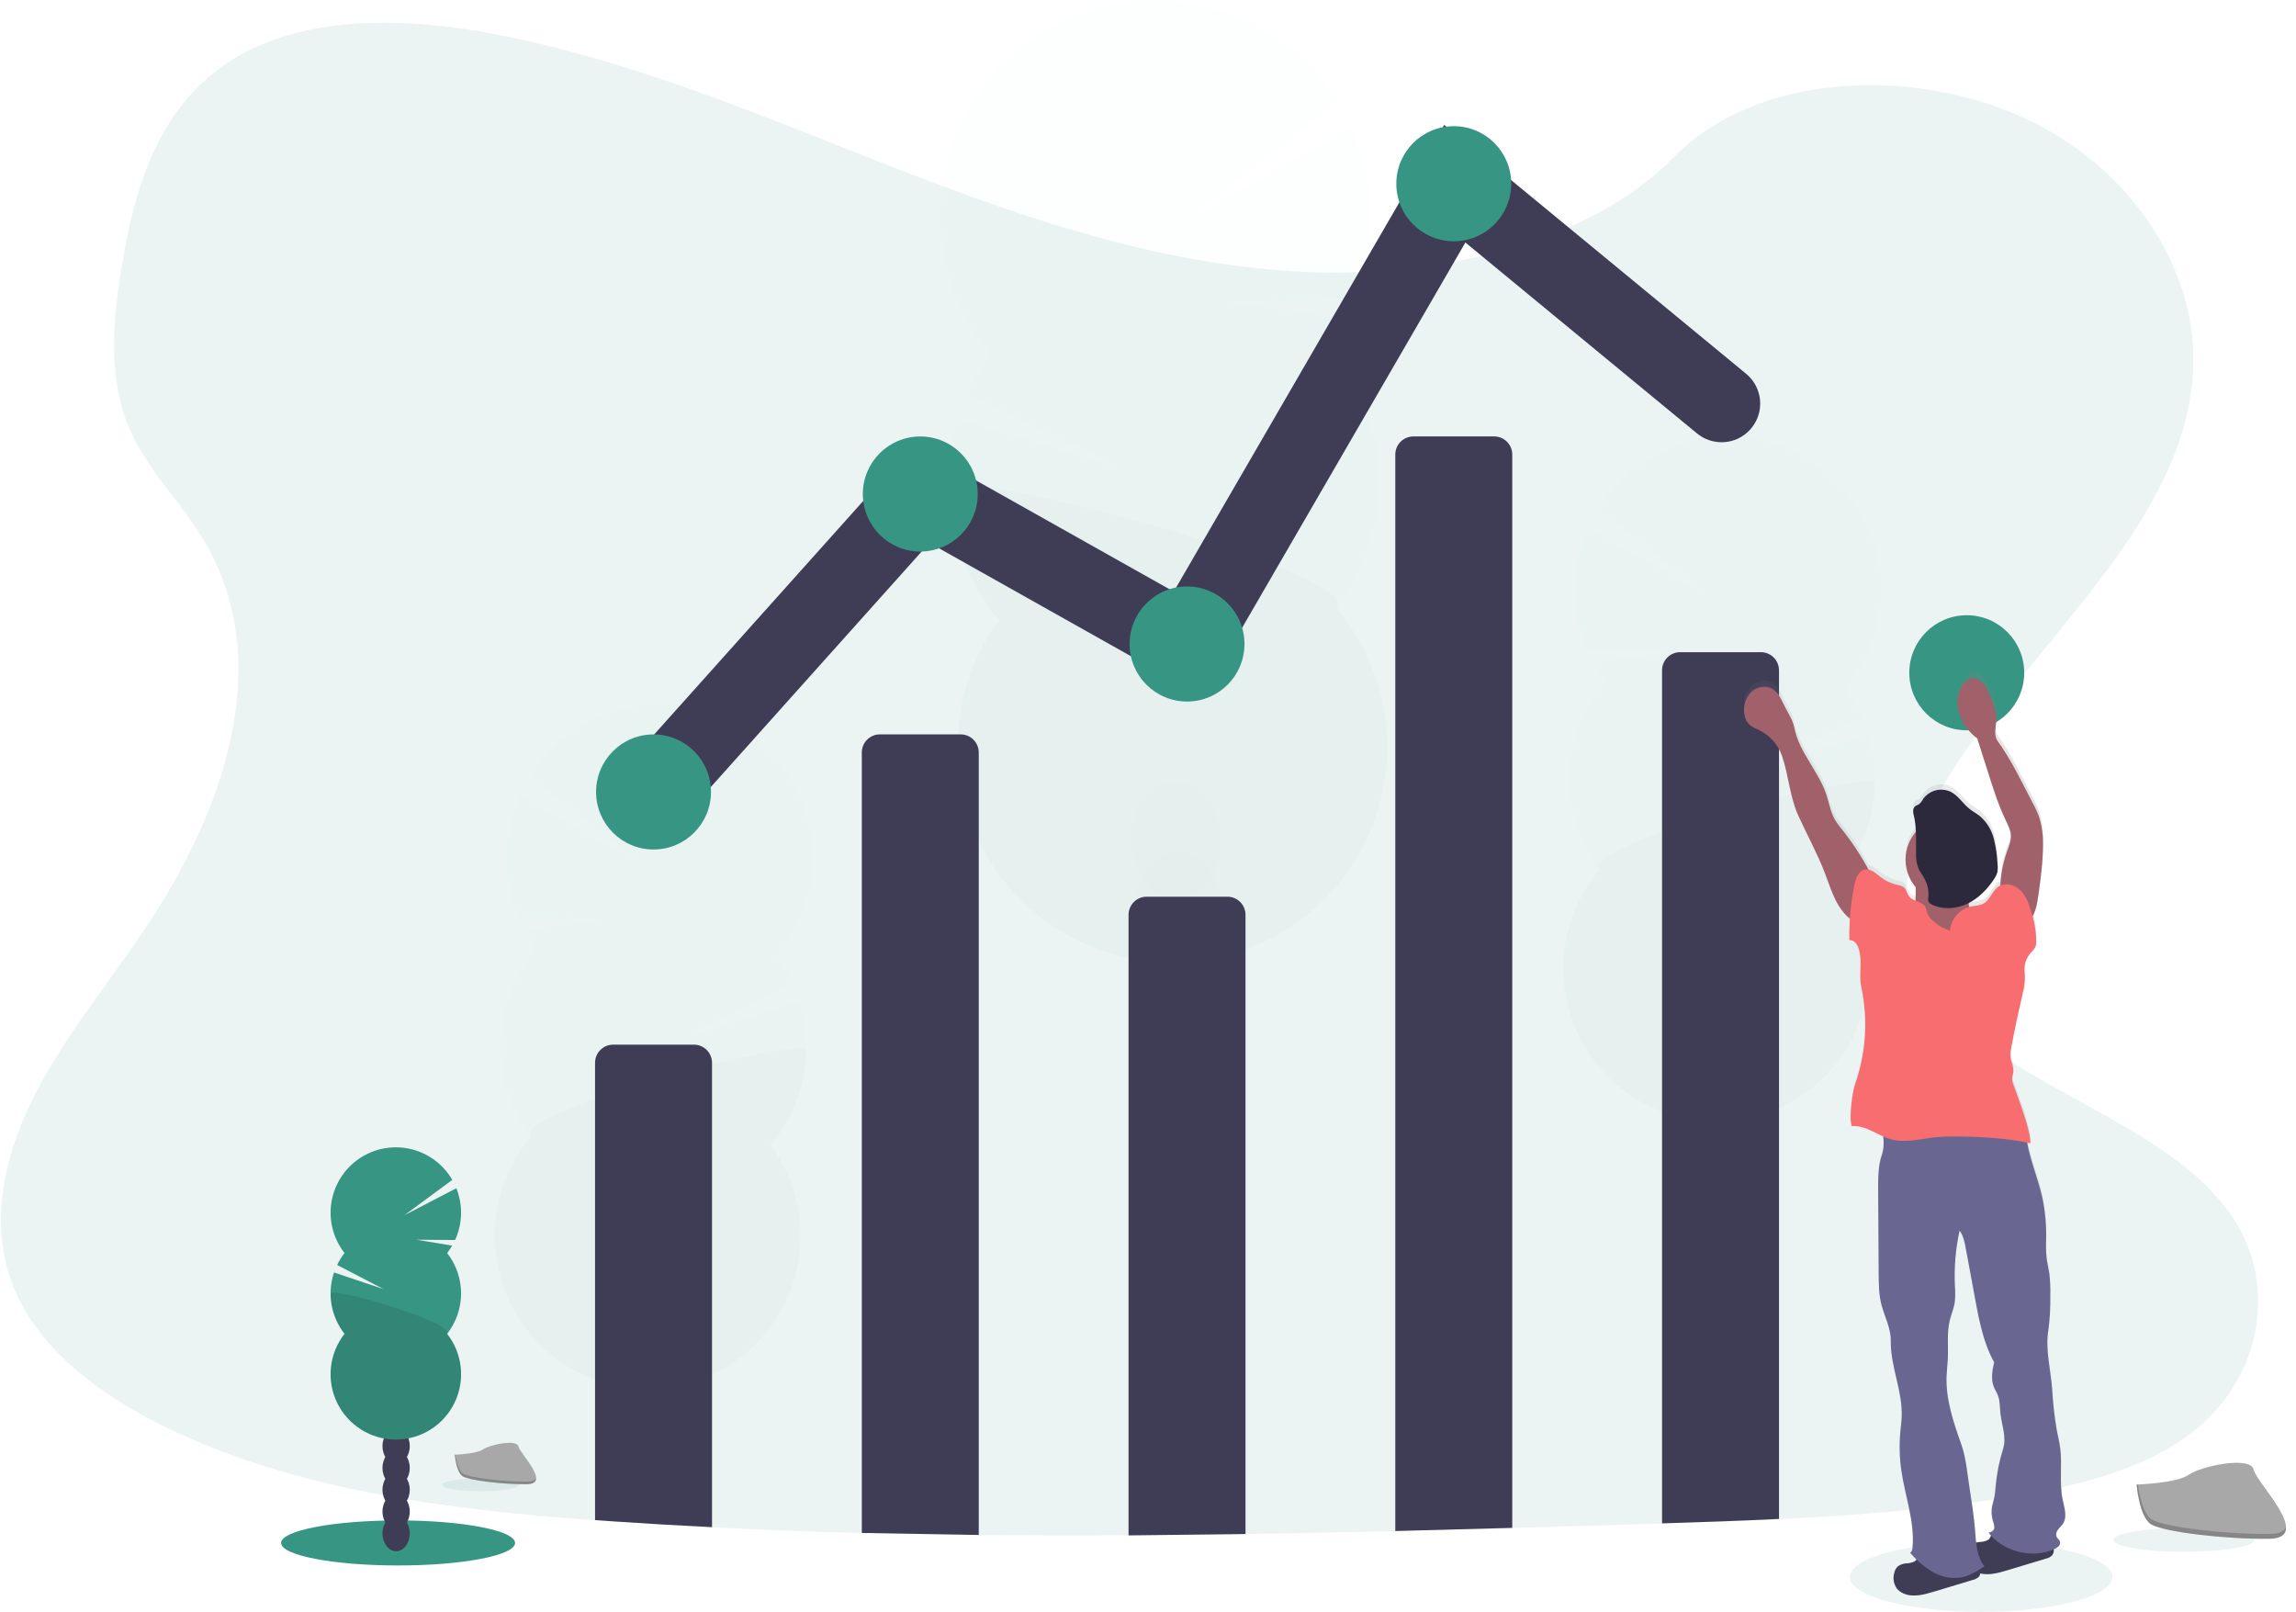 <svg width="208" height="146" viewBox="0 0 208 146" fill="none" xmlns="http://www.w3.org/2000/svg">
<g clip-path="url(#clip0)">
<path opacity="0.1" d="M179.474 146C186.044 146 191.371 144.584 191.371 142.838C191.371 141.091 186.044 139.675 179.474 139.675C172.904 139.675 167.577 141.091 167.577 142.838C167.577 144.584 172.904 146 179.474 146Z" fill="#379583"/>
<path opacity="0.1" d="M199.094 129.338C194.568 133.098 188.127 134.654 181.898 135.636L180.85 135.796C174.343 136.768 167.765 137.285 161.164 137.6C157.632 137.771 154.1 137.892 150.569 138L147.801 138.082C144.207 138.189 140.606 138.294 136.999 138.397C133.467 138.497 129.935 138.591 126.403 138.68C121.88 138.79 117.357 138.882 112.833 138.955C109.302 139.011 105.77 139.049 102.238 139.07C97.713 139.096 93.19 139.088 88.668 139.044C85.134 139.008 81.602 138.946 78.073 138.858C73.547 138.742 69.024 138.571 64.503 138.346C61.434 138.196 58.368 138.016 55.303 137.805L53.907 137.706C40.752 136.757 27.361 135.054 15.849 129.671L15.538 129.524C15.384 129.451 15.23 129.379 15.075 129.302C12.962 128.291 10.937 127.102 9.023 125.749C5.619 123.319 2.809 120.352 1.324 116.832C-1.004 111.311 0.227 105.106 2.885 99.708C5.543 94.311 9.534 89.438 12.986 84.355C13.997 82.866 14.957 81.321 15.849 79.737C21.425 69.803 24.191 58.308 18.345 48.736C17.574 47.515 16.74 46.335 15.849 45.199C14.423 43.338 12.973 41.477 11.993 39.416C9.709 34.621 10.2 29.229 11.033 24.107C12.148 17.297 14.193 9.961 20.583 5.707C27.214 1.288 36.625 1.511 44.855 3.101C57.649 5.556 69.459 10.695 81.38 15.329C93.3 19.964 105.788 24.202 118.895 24.658C121.711 24.755 124.53 24.652 127.331 24.351C131.065 23.967 134.749 23.19 138.32 22.034C143.479 20.332 148.172 17.773 151.652 14.216C159.116 6.613 173.141 6.038 183.253 10.63C192.902 15.011 199.143 24.284 198.682 33.546C198.157 43.855 190.447 52.331 183.381 61.026C182.524 62.079 181.679 63.136 180.855 64.201C180.395 64.795 179.944 65.391 179.502 65.988C178.727 67.041 177.978 68.1 177.271 69.172C173.661 74.669 171.109 81.27 173.594 87.204C174.989 90.527 177.649 93.062 180.855 95.275C188.04 100.231 197.957 103.567 202.418 110.506C206.262 116.486 204.838 124.558 199.094 129.338Z" fill="#379583"/>
<g opacity="0.1">
<path opacity="0.1" d="M103.353 102.249C103.361 102.424 103.374 102.595 103.392 102.763C104.838 102.186 106.258 101.565 107.651 100.901C108.394 100.803 109.085 100.464 109.62 99.937C110.027 99.733 110.432 99.519 110.833 99.304C110.742 99.112 110.639 98.925 110.525 98.746C109.742 97.508 108.553 96.734 107.242 96.777C105.931 96.82 104.798 97.67 104.097 98.953C103.559 99.965 103.302 101.103 103.353 102.249Z" fill="#3F3D56"/>
<path opacity="0.1" d="M103.139 95.74C103.167 96.881 103.498 97.993 104.097 98.964C104.881 100.198 106.071 100.972 107.381 100.929C107.472 100.929 107.567 100.916 107.651 100.909C108.394 100.81 109.085 100.472 109.619 99.945C109.982 99.599 110.288 99.198 110.525 98.757C111.049 97.744 111.305 96.613 111.268 95.472C111.231 94.332 110.902 93.22 110.313 92.243C109.528 91.005 108.339 90.231 107.028 90.273C105.718 90.316 104.586 91.167 103.885 92.449C103.348 93.46 103.09 94.596 103.139 95.74Z" fill="#3F3D56"/>
<path opacity="0.1" d="M107.167 94.421C109.411 94.347 111.152 91.903 111.056 88.961C110.959 86.02 109.062 83.695 106.818 83.769C104.574 83.843 102.833 86.287 102.929 89.228C103.026 92.17 104.923 94.495 107.167 94.421Z" fill="#3F3D56"/>
<path opacity="0.1" d="M106.954 87.913C109.198 87.84 110.939 85.395 110.842 82.454C110.746 79.512 108.849 77.188 106.605 77.261C104.361 77.335 102.62 79.779 102.716 82.721C102.812 85.662 104.71 87.987 106.954 87.913Z" fill="#3F3D56"/>
<path opacity="0.1" d="M106.741 81.404C108.985 81.33 110.726 78.886 110.629 75.944C110.533 73.003 108.636 70.678 106.391 70.752C104.147 70.826 102.406 73.27 102.503 76.211C102.599 79.153 104.497 81.478 106.741 81.404Z" fill="#3F3D56"/>
<path opacity="0.1" d="M120.323 31.041C120.855 30.315 121.335 29.553 121.762 28.76L111.028 27.357L122.576 27.063C123.604 24.614 124.123 21.981 124.1 19.325C124.077 16.669 123.513 14.045 122.442 11.614L107.216 20.167L121.157 9.185C119.738 6.924 117.87 4.98 115.669 3.471C113.468 1.963 110.981 0.924 108.362 0.418C105.743 -0.088 103.049 -0.05 100.445 0.529C97.842 1.109 95.385 2.218 93.227 3.788C91.07 5.357 89.257 7.354 87.902 9.654C86.546 11.954 85.677 14.508 85.349 17.159C85.02 19.809 85.239 22.498 85.991 25.061C86.743 27.623 88.013 30.003 89.722 32.053C88.894 33.183 88.189 34.398 87.62 35.679L101.712 42.431L86.774 37.953C85.837 41.058 85.689 44.348 86.341 47.524C86.994 50.701 88.428 53.665 90.512 56.147C88.35 59.096 87.059 62.595 86.789 66.243C86.519 69.892 87.279 73.543 88.983 76.779C90.688 80.015 93.267 82.706 96.426 84.543C99.586 86.381 103.198 87.291 106.85 87.17C110.502 87.049 114.046 85.901 117.077 83.859C120.108 81.816 122.504 78.96 123.991 75.618C125.477 72.276 125.995 68.583 125.484 64.96C124.973 61.337 123.454 57.932 121.102 55.133C123.688 51.611 125.016 47.321 124.875 42.952C124.734 38.583 123.131 34.388 120.323 31.041Z" fill="#379583"/>
<path opacity="0.1" d="M85.952 44.229C86.088 48.601 87.695 52.799 90.512 56.142C88.349 59.09 87.058 62.589 86.787 66.237C86.516 69.885 87.276 73.537 88.979 76.773C90.683 80.01 93.262 82.701 96.421 84.539C99.58 86.377 103.192 87.288 106.844 87.168C110.496 87.047 114.04 85.9 117.072 83.858C120.103 81.816 122.5 78.96 123.987 75.619C125.474 72.277 125.992 68.584 125.482 64.961C124.972 61.338 123.454 57.932 121.102 55.133C123.602 51.734 85.882 42.042 85.952 44.229Z" fill="black"/>
</g>
<g opacity="0.1">
<path opacity="0.1" d="M60.726 136.535C60.726 136.658 60.713 136.781 60.698 136.908C59.669 136.498 58.659 136.06 57.666 135.592C57.137 135.523 56.645 135.283 56.264 134.909C55.974 134.761 55.686 134.611 55.4 134.458C55.465 134.322 55.538 134.19 55.619 134.064C56.177 133.181 57.021 132.631 57.954 132.66C58.887 132.69 59.694 133.293 60.185 134.205C60.569 134.92 60.756 135.724 60.726 136.535Z" fill="#3F3D56"/>
<path opacity="0.1" d="M60.871 131.903C60.852 132.714 60.619 133.506 60.194 134.198C59.636 135.076 58.791 135.629 57.859 135.599L57.673 135.584C57.145 135.515 56.653 135.275 56.272 134.901C56.013 134.656 55.795 134.371 55.627 134.056C55.254 133.336 55.072 132.532 55.097 131.721C55.122 130.91 55.355 130.119 55.772 129.424C56.329 128.541 57.175 127.99 58.106 128.02C59.038 128.05 59.846 128.653 60.346 129.565C60.726 130.284 60.907 131.091 60.871 131.903Z" fill="#3F3D56"/>
<path opacity="0.1" d="M61.021 127.279C61.087 125.186 59.846 123.448 58.249 123.398C56.653 123.347 55.305 125.003 55.239 127.096C55.173 129.189 56.414 130.926 58.01 130.977C59.607 131.027 60.955 129.372 61.021 127.279Z" fill="#3F3D56"/>
<path opacity="0.1" d="M61.165 122.647C61.231 120.554 59.99 118.816 58.394 118.766C56.797 118.715 55.449 120.371 55.383 122.464C55.317 124.557 56.558 126.294 58.155 126.345C59.751 126.395 61.099 124.74 61.165 122.647Z" fill="#3F3D56"/>
<path opacity="0.1" d="M61.312 118.013C61.378 115.92 60.137 114.182 58.54 114.132C56.944 114.081 55.596 115.737 55.53 117.83C55.464 119.923 56.704 121.66 58.301 121.711C59.898 121.762 61.246 120.106 61.312 118.013Z" fill="#3F3D56"/>
<path opacity="0.1" d="M48.593 85.875C48.214 85.359 47.87 84.817 47.565 84.254L55.201 83.238L46.983 83.052C46.249 81.31 45.877 79.436 45.891 77.545C45.905 75.654 46.304 73.786 47.065 72.055L57.908 78.129L47.977 70.321C48.982 68.704 50.309 67.312 51.874 66.231C53.44 65.15 55.211 64.404 57.077 64.038C58.943 63.672 60.864 63.694 62.721 64.104C64.578 64.513 66.331 65.301 67.871 66.418C69.411 67.535 70.704 68.958 71.671 70.598C72.638 72.237 73.258 74.058 73.492 75.948C73.725 77.837 73.568 79.755 73.03 81.581C72.491 83.407 71.583 85.103 70.362 86.562C70.953 87.365 71.456 88.231 71.862 89.142L61.839 93.959L72.466 90.758C73.135 92.967 73.244 95.308 72.782 97.57C72.321 99.832 71.304 101.943 69.823 103.712C71.365 105.808 72.287 108.297 72.483 110.893C72.68 113.489 72.142 116.088 70.933 118.393C69.724 120.698 67.891 122.616 65.644 123.927C63.398 125.238 60.828 125.89 58.229 125.807C55.63 125.725 53.107 124.912 50.948 123.462C48.788 122.011 47.08 119.982 46.019 117.605C44.957 115.228 44.584 112.6 44.944 110.022C45.304 107.443 46.381 105.018 48.052 103.023C46.209 100.519 45.261 97.466 45.359 94.357C45.457 91.247 46.596 88.261 48.593 85.877V85.875Z" fill="#379583"/>
<path opacity="0.1" d="M73.055 95.23C72.962 98.341 71.823 101.33 69.823 103.712C71.365 105.808 72.287 108.297 72.483 110.893C72.68 113.489 72.142 116.088 70.933 118.393C69.724 120.698 67.891 122.616 65.644 123.927C63.398 125.238 60.828 125.89 58.229 125.807C55.63 125.725 53.107 124.912 50.948 123.462C48.788 122.011 47.08 119.982 46.019 117.605C44.957 115.228 44.584 112.6 44.944 110.022C45.304 107.443 46.381 105.018 48.052 103.023C46.269 100.604 73.108 93.672 73.055 95.23Z" fill="black"/>
</g>
<g opacity="0.1">
<path opacity="0.1" d="M157.53 112.33C157.53 112.454 157.517 112.575 157.504 112.702C156.474 112.292 155.464 111.854 154.472 111.386C153.943 111.316 153.45 111.077 153.069 110.703C152.781 110.556 152.491 110.405 152.204 110.252C152.27 110.117 152.343 109.985 152.424 109.858C152.981 108.976 153.825 108.425 154.758 108.454C155.692 108.484 156.498 109.087 156.989 109.999C157.373 110.714 157.56 111.518 157.53 112.33Z" fill="#3F3D56"/>
<path opacity="0.1" d="M157.686 107.697C157.667 108.509 157.433 109.301 157.008 109.992C156.45 110.87 155.606 111.423 154.673 111.393L154.487 111.378C153.958 111.309 153.465 111.069 153.084 110.695C152.826 110.449 152.608 110.164 152.439 109.85C152.066 109.13 151.883 108.326 151.909 107.515C151.934 106.704 152.166 105.913 152.584 105.218C153.141 104.337 153.987 103.784 154.918 103.814C155.85 103.844 156.66 104.447 157.158 105.359C157.539 106.077 157.721 106.884 157.686 107.697Z" fill="#3F3D56"/>
<path opacity="0.1" d="M157.831 103.071C157.897 100.978 156.657 99.241 155.06 99.19C153.463 99.14 152.116 100.795 152.049 102.888C151.983 104.981 153.224 106.719 154.821 106.769C156.417 106.82 157.765 105.164 157.831 103.071Z" fill="#3F3D56"/>
<path opacity="0.1" d="M157.978 98.439C158.044 96.346 156.803 94.609 155.206 94.558C153.61 94.508 152.262 96.163 152.196 98.256C152.13 100.349 153.371 102.087 154.967 102.137C156.564 102.188 157.912 100.532 157.978 98.439Z" fill="#3F3D56"/>
<path opacity="0.1" d="M158.124 93.808C158.19 91.715 156.949 89.977 155.353 89.927C153.756 89.876 152.408 91.532 152.342 93.624C152.276 95.717 153.517 97.455 155.114 97.505C156.71 97.556 158.058 95.9 158.124 93.808Z" fill="#3F3D56"/>
<path opacity="0.1" d="M145.397 61.669C145.018 61.154 144.675 60.612 144.371 60.048L152.007 59.041L143.789 58.842C143.055 57.1 142.684 55.227 142.697 53.336C142.711 51.445 143.11 49.577 143.869 47.846L154.712 53.919L144.782 46.115C145.785 44.494 147.111 43.098 148.677 42.014C150.243 40.929 152.015 40.179 153.883 39.811C155.751 39.443 157.675 39.464 159.535 39.873C161.394 40.282 163.15 41.071 164.692 42.19C166.233 43.308 167.528 44.733 168.496 46.375C169.463 48.017 170.083 49.841 170.315 51.733C170.547 53.626 170.387 55.545 169.846 57.373C169.304 59.201 168.392 60.897 167.166 62.356C167.757 63.16 168.259 64.025 168.665 64.936L158.642 69.753L169.269 66.552C169.939 68.76 170.048 71.102 169.586 73.363C169.125 75.625 168.107 77.736 166.625 79.504C168.168 81.6 169.09 84.088 169.287 86.684C169.483 89.28 168.946 91.879 167.737 94.184C166.528 96.489 164.695 98.407 162.449 99.718C160.203 101.029 157.633 101.681 155.035 101.598C152.436 101.516 149.913 100.703 147.753 99.253C145.594 97.802 143.886 95.773 142.825 93.396C141.763 91.019 141.391 88.391 141.751 85.813C142.111 83.235 143.188 80.81 144.86 78.816C143.017 76.311 142.069 73.258 142.167 70.149C142.265 67.039 143.404 64.053 145.401 61.669H145.397Z" fill="#379583"/>
<path opacity="0.1" d="M169.862 71.024C169.769 74.135 168.629 77.123 166.627 79.504C168.169 81.6 169.091 84.088 169.288 86.684C169.484 89.28 168.947 91.879 167.738 94.184C166.529 96.488 164.696 98.406 162.45 99.717C160.204 101.028 157.634 101.679 155.036 101.597C152.437 101.515 149.914 100.702 147.755 99.252C145.596 97.801 143.888 95.772 142.826 93.395C141.765 91.019 141.392 88.391 141.752 85.813C142.112 83.235 143.189 80.81 144.86 78.816C143.075 76.398 169.91 69.465 169.862 71.024Z" fill="black"/>
</g>
<path d="M36.062 141.801C41.915 141.801 46.66 140.888 46.66 139.761C46.66 138.634 41.915 137.721 36.062 137.721C30.209 137.721 25.465 138.634 25.465 139.761C25.465 140.888 30.209 141.801 36.062 141.801Z" fill="#379583"/>
<path d="M35.886 140.511C36.567 140.511 37.12 139.787 37.12 138.894C37.12 138 36.567 137.276 35.886 137.276C35.204 137.276 34.651 138 34.651 138.894C34.651 139.787 35.204 140.511 35.886 140.511Z" fill="#3F3D56"/>
<path d="M35.886 138.534C36.567 138.534 37.12 137.81 37.12 136.917C37.12 136.024 36.567 135.3 35.886 135.3C35.204 135.3 34.651 136.024 34.651 136.917C34.651 137.81 35.204 138.534 35.886 138.534Z" fill="#3F3D56"/>
<path d="M35.886 136.558C36.567 136.558 37.12 135.834 37.12 134.94C37.12 134.047 36.567 133.323 35.886 133.323C35.204 133.323 34.651 134.047 34.651 134.94C34.651 135.834 35.204 136.558 35.886 136.558Z" fill="#3F3D56"/>
<path d="M35.886 134.581C36.567 134.581 37.12 133.857 37.12 132.964C37.12 132.07 36.567 131.346 35.886 131.346C35.204 131.346 34.651 132.07 34.651 132.964C34.651 133.857 35.204 134.581 35.886 134.581Z" fill="#3F3D56"/>
<path d="M35.886 132.604C36.567 132.604 37.12 131.88 37.12 130.987C37.12 130.094 36.567 129.37 35.886 129.37C35.204 129.37 34.651 130.094 34.651 130.987C34.651 131.88 35.204 132.604 35.886 132.604Z" fill="#3F3D56"/>
<path d="M35.886 130.628C36.567 130.628 37.12 129.904 37.12 129.01C37.12 128.117 36.567 127.393 35.886 127.393C35.204 127.393 34.651 128.117 34.651 129.01C34.651 129.904 35.204 130.628 35.886 130.628Z" fill="#3F3D56"/>
<path d="M35.886 128.651C36.567 128.651 37.12 127.927 37.12 127.034C37.12 126.14 36.567 125.416 35.886 125.416C35.204 125.416 34.651 126.14 34.651 127.034C34.651 127.927 35.204 128.651 35.886 128.651Z" fill="#3F3D56"/>
<path d="M40.505 113.506C40.673 113.291 40.827 113.064 40.964 112.828L37.722 112.294L41.228 112.322C41.564 111.589 41.748 110.795 41.767 109.989C41.787 109.182 41.642 108.38 41.341 107.632L36.637 110.076L40.975 106.876C40.568 106.173 40.021 105.562 39.368 105.08C38.715 104.598 37.97 104.256 37.18 104.074C36.389 103.893 35.569 103.877 34.772 104.026C33.974 104.176 33.216 104.489 32.545 104.944C31.873 105.4 31.302 105.989 30.868 106.675C30.434 107.361 30.145 108.13 30.02 108.932C29.895 109.735 29.936 110.555 30.142 111.34C30.347 112.126 30.711 112.862 31.212 113.5C30.95 113.835 30.725 114.197 30.54 114.58L34.748 116.769L30.261 115.261C29.945 116.194 29.867 117.19 30.034 118.161C30.2 119.131 30.605 120.045 31.212 120.819C30.527 121.692 30.101 122.741 29.982 123.845C29.864 124.949 30.058 126.065 30.543 127.064C31.027 128.062 31.783 128.905 32.723 129.494C33.663 130.083 34.75 130.396 35.859 130.396C36.969 130.396 38.056 130.083 38.996 129.494C39.936 128.905 40.692 128.062 41.176 127.064C41.661 126.065 41.855 124.949 41.737 123.845C41.618 122.741 41.192 121.692 40.507 120.819C41.326 119.775 41.771 118.487 41.771 117.16C41.771 115.833 41.326 114.544 40.507 113.5L40.505 113.506Z" fill="#379583"/>
<path opacity="0.1" d="M29.948 117.165C29.946 118.493 30.392 119.782 31.212 120.825C30.527 121.698 30.101 122.746 29.982 123.851C29.864 124.955 30.058 126.07 30.543 127.069C31.027 128.068 31.783 128.91 32.723 129.5C33.663 130.089 34.75 130.401 35.859 130.401C36.969 130.401 38.056 130.089 38.996 129.5C39.936 128.91 40.692 128.068 41.176 127.069C41.661 126.07 41.855 124.955 41.737 123.851C41.618 122.746 41.192 121.698 40.507 120.825C41.297 119.818 29.948 116.501 29.948 117.165Z" fill="black"/>
<path d="M64.503 96.267V138.332C61.434 138.181 58.368 138.001 55.303 137.79L53.907 137.691V96.267C53.907 96.051 53.95 95.838 54.032 95.639C54.114 95.439 54.235 95.258 54.388 95.106C54.54 94.954 54.721 94.833 54.919 94.75C55.118 94.668 55.331 94.625 55.547 94.625H62.863C63.079 94.625 63.292 94.668 63.491 94.75C63.69 94.833 63.87 94.954 64.023 95.106C64.175 95.258 64.296 95.439 64.378 95.639C64.46 95.838 64.503 96.051 64.503 96.267Z" fill="#3F3D56"/>
<path d="M78.073 138.855V68.162C78.073 67.726 78.245 67.309 78.553 67.001C78.86 66.693 79.277 66.52 79.712 66.52H87.029C87.244 66.52 87.457 66.562 87.656 66.645C87.855 66.728 88.036 66.848 88.188 67.001C88.34 67.153 88.461 67.334 88.543 67.533C88.626 67.733 88.668 67.946 88.668 68.162V139.039L78.073 138.855Z" fill="#3F3D56"/>
<path d="M102.238 139.076V82.866C102.238 82.43 102.411 82.013 102.718 81.705C103.026 81.397 103.443 81.224 103.877 81.224H111.194C111.629 81.224 112.046 81.397 112.353 81.705C112.661 82.013 112.833 82.43 112.833 82.866V138.955L102.238 139.076Z" fill="#3F3D56"/>
<path d="M136.999 41.173V138.397C133.467 138.497 129.935 138.592 126.403 138.68V41.173C126.403 40.738 126.576 40.32 126.883 40.012C127.191 39.705 127.608 39.532 128.043 39.532H135.359C135.794 39.532 136.211 39.705 136.519 40.012C136.826 40.32 136.999 40.738 136.999 41.173Z" fill="#3F3D56"/>
<path d="M161.164 60.717V137.587C157.632 137.758 154.1 137.879 150.569 137.987V60.717C150.569 60.281 150.741 59.864 151.049 59.556C151.356 59.248 151.773 59.075 152.208 59.075H159.525C159.959 59.075 160.376 59.248 160.684 59.556C160.991 59.864 161.164 60.281 161.164 60.717Z" fill="#3F3D56"/>
<path d="M59.298 71.735L83.463 44.747L107.629 58.334L131.794 16.642L155.959 36.557" stroke="#3F3D56" stroke-width="7" stroke-miterlimit="10" stroke-linecap="round"/>
<path d="M59.205 76.947C62.08 76.947 64.41 74.614 64.41 71.735C64.41 68.857 62.08 66.524 59.205 66.524C56.331 66.524 54 68.857 54 71.735C54 74.614 56.331 76.947 59.205 76.947Z" fill="#379583"/>
<path d="M83.37 49.958C86.245 49.958 88.575 47.625 88.575 44.747C88.575 41.869 86.245 39.535 83.37 39.535C80.496 39.535 78.166 41.869 78.166 44.747C78.166 47.625 80.496 49.958 83.37 49.958Z" fill="#379583"/>
<path d="M107.536 63.546C110.41 63.546 112.741 61.212 112.741 58.334C112.741 55.456 110.41 53.123 107.536 53.123C104.661 53.123 102.331 55.456 102.331 58.334C102.331 61.212 104.661 63.546 107.536 63.546Z" fill="#379583"/>
<path d="M131.701 21.853C134.576 21.853 136.906 19.52 136.906 16.642C136.906 13.763 134.576 11.43 131.701 11.43C128.826 11.43 126.496 13.763 126.496 16.642C126.496 19.52 128.826 21.853 131.701 21.853Z" fill="#379583"/>
<path d="M178.173 66.151C181.047 66.151 183.378 63.818 183.378 60.94C183.378 58.062 181.047 55.728 178.173 55.728C175.298 55.728 172.968 58.062 172.968 60.94C172.968 63.818 175.298 66.151 178.173 66.151Z" fill="#379583"/>
<path opacity="0.1" d="M43.531 135.086C45.449 135.086 47.004 134.822 47.004 134.497C47.004 134.173 45.449 133.909 43.531 133.909C41.613 133.909 40.059 134.173 40.059 134.497C40.059 134.822 41.613 135.086 43.531 135.086Z" fill="#379583"/>
<path d="M41.2 131.767C41.2 131.767 43.18 131.705 43.776 131.279C44.373 130.853 46.823 130.349 46.972 131.028C47.121 131.707 49.946 134.423 47.715 134.442C45.485 134.46 42.52 134.092 41.925 133.729C41.33 133.366 41.2 131.767 41.2 131.767Z" fill="#A8A8A8"/>
<path opacity="0.2" d="M47.751 134.203C45.52 134.222 42.557 133.855 41.96 133.492C41.507 133.215 41.327 132.223 41.265 131.765H41.2C41.2 131.765 41.325 133.364 41.921 133.727C42.518 134.09 45.475 134.458 47.712 134.44C48.357 134.44 48.58 134.205 48.567 133.865C48.478 134.071 48.232 134.2 47.751 134.203Z" fill="black"/>
<path opacity="0.1" d="M197.84 140.565C201.362 140.565 204.217 140.082 204.217 139.486C204.217 138.889 201.362 138.406 197.84 138.406C194.317 138.406 191.462 138.889 191.462 139.486C191.462 140.082 194.317 140.565 197.84 140.565Z" fill="#379583"/>
<path d="M193.562 134.469C193.562 134.469 197.2 134.358 198.297 133.576C199.394 132.794 203.892 131.862 204.163 133.114C204.435 134.367 209.632 139.35 205.524 139.383C201.416 139.417 195.981 138.743 194.886 138.08C193.791 137.418 193.562 134.469 193.562 134.469Z" fill="#A8A8A8"/>
<path opacity="0.2" d="M205.593 138.948C201.485 138.981 196.049 138.307 194.955 137.645C194.122 137.137 193.789 135.313 193.678 134.481H193.557C193.557 134.481 193.787 137.42 194.88 138.086C195.973 138.752 201.412 139.428 205.519 139.389C206.705 139.389 207.114 138.957 207.091 138.332C206.926 138.704 206.474 138.94 205.593 138.948Z" fill="black"/>
<path d="M158.023 64.136C158.057 64.462 158.186 64.77 158.394 65.023C158.664 65.329 159.067 65.468 159.43 65.651C160.368 66.132 161.084 66.956 161.43 67.953C162.049 69.762 162.129 71.676 162.917 73.421C163.705 75.167 164.631 76.844 165.311 78.633C165.698 79.647 166.006 80.703 166.573 81.626C166.848 82.08 167.198 82.484 167.609 82.819C167.566 83.474 167.549 84.122 167.553 84.777C167.679 84.775 167.803 84.804 167.914 84.863C168.025 84.921 168.12 85.007 168.189 85.112C168.326 85.324 168.421 85.561 168.468 85.81C168.722 86.865 168.408 87.99 168.637 89.051C169.265 92.002 169.072 95.069 168.079 97.918C167.824 98.64 167.505 101.03 167.776 101.746C168.787 101.644 169.683 102.266 170.629 102.677C170.706 103.239 170.66 103.81 170.496 104.352C170.155 105.333 170.157 106.4 170.163 107.436L170.209 115.116C170.209 116.089 170.222 117.076 170.466 118.019C170.743 119.082 171.325 120.166 171.306 121.264C171.256 123.627 172.371 125.88 172.282 128.225C172.265 128.675 172.204 129.122 172.161 129.569C172.051 130.759 172.081 131.957 172.25 133.14C172.589 135.497 173.483 137.814 173.26 140.183C173.245 140.344 173.191 140.556 173.04 140.617C173.226 140.827 173.423 141.036 173.624 141.235C173.583 141.303 173.528 141.361 173.462 141.404C173.243 141.519 173 141.583 172.752 141.591C172.462 141.598 172.18 141.69 171.94 141.855C171.766 142.022 171.648 142.239 171.602 142.477C171.536 142.711 171.521 142.957 171.56 143.197C171.598 143.438 171.689 143.667 171.825 143.869C171.991 144.078 172.208 144.241 172.455 144.342C173.314 144.714 174.299 144.444 175.195 144.172L178.704 143.108C178.918 143.063 179.116 142.96 179.275 142.81C179.348 142.724 179.396 142.619 179.414 142.508C180.19 142.694 181.041 142.465 181.831 142.229L185.341 141.163C185.555 141.119 185.753 141.016 185.911 140.865C185.974 140.788 186.02 140.698 186.045 140.601C186.069 140.505 186.073 140.404 186.054 140.306C186.08 140.295 186.106 140.288 186.132 140.275C186.4 140.154 186.69 139.917 186.625 139.633C186.579 139.446 186.393 139.338 186.313 139.167C186.275 139.056 186.267 138.937 186.29 138.821C186.313 138.706 186.366 138.599 186.443 138.51C186.58 138.324 186.766 138.17 186.893 137.974C187.298 137.352 187.023 136.535 186.87 135.808C186.541 134.253 186.846 132.63 186.638 131.056C186.567 130.525 186.439 130.004 186.337 129.477C186.12 128.232 185.977 126.976 185.907 125.714C185.774 123.912 185.274 122.137 185.56 120.35C185.699 119.301 185.758 118.243 185.736 117.186C185.757 116.512 185.728 115.837 185.649 115.168C185.577 114.669 185.448 114.18 185.393 113.679C185.347 113.116 185.337 112.551 185.363 111.987C185.388 110.73 185.273 109.474 185.017 108.242C184.645 106.55 183.946 104.931 183.649 103.235C183.749 103.258 183.85 103.28 183.946 103.306C183.958 102.003 182.818 99.17 182.396 97.934C182.334 97.783 182.297 97.623 182.285 97.46C182.31 97.245 182.349 97.031 182.402 96.821C182.456 96.371 182.216 95.943 182.151 95.493C182.125 95.176 182.149 94.857 182.22 94.547C182.519 92.881 182.891 91.228 183.262 89.577C183.424 88.979 183.48 88.358 183.428 87.74C183.385 87.413 183.412 87.081 183.508 86.765C183.604 86.449 183.767 86.158 183.985 85.911C184.149 85.76 184.288 85.585 184.398 85.391C184.46 85.225 184.488 85.049 184.48 84.872C184.473 84.106 184.36 83.346 184.145 82.611C184.472 82.017 184.593 81.287 184.688 80.599C184.896 79.078 185.104 77.55 185.097 76.014C185.114 75.195 185.001 74.379 184.762 73.595C184.588 73.111 184.376 72.641 184.127 72.191C183.149 70.306 182.214 68.322 180.98 66.594C180.608 66.07 180.842 65.346 180.868 64.698C180.896 63.916 180.587 63.166 180.284 62.447C180.13 62.005 179.893 61.597 179.585 61.243C179.482 61.129 179.356 61.037 179.215 60.973C179.074 60.909 178.922 60.874 178.768 60.871C178.593 60.892 178.424 60.951 178.274 61.043C178.123 61.136 177.994 61.259 177.896 61.405C177.671 61.712 177.509 62.06 177.419 62.43C177.33 62.799 177.314 63.183 177.373 63.559C177.497 64.311 177.824 65.014 178.32 65.593C178.559 65.884 178.833 66.145 179.136 66.369C179.443 67.347 179.753 68.324 180.065 69.301C180.556 70.855 181.047 72.416 181.738 73.887C181.941 74.313 182.164 74.747 182.188 75.218C182.214 75.726 182.002 76.21 181.833 76.688C181.477 77.685 181.275 78.731 181.234 79.789C181.18 79.813 181.128 79.842 181.078 79.875C180.493 80.258 180.309 81.094 179.699 81.436C179.344 81.635 178.913 81.622 178.515 81.713C178.479 81.713 178.444 81.732 178.407 81.743C178.392 81.669 178.377 81.596 178.368 81.52C178.362 81.472 178.362 81.424 178.368 81.377C179.316 80.855 180.112 80.095 180.679 79.173C180.798 79.002 180.89 78.814 180.952 78.615C181.002 78.376 181.011 78.13 180.98 77.889C180.949 77.082 180.833 76.28 180.636 75.497C180.437 74.71 180.004 74.003 179.392 73.47C179.087 73.224 178.736 73.04 178.433 72.792C177.842 72.314 177.437 71.607 176.76 71.251C176.329 71.041 175.838 70.992 175.374 71.112C174.911 71.232 174.505 71.514 174.23 71.906C174.14 72.088 174.014 72.249 173.858 72.379C173.74 72.435 173.625 72.497 173.513 72.565C173.308 72.729 173.297 73.044 173.364 73.299C173.491 73.823 173.562 74.359 173.576 74.897C172.976 75.603 172.645 76.498 172.643 77.424C172.641 78.35 172.968 79.247 173.565 79.955C173.565 80.301 173.565 80.647 173.552 80.993C173.552 81.058 173.552 81.125 173.539 81.191C173.324 81.116 173.132 80.988 172.981 80.818C172.773 80.558 172.736 80.174 172.481 79.96C172.298 79.839 172.089 79.763 171.871 79.737C171.33 79.614 170.822 79.373 170.384 79.031C170.04 78.765 169.683 78.425 169.282 78.347C168.589 77.045 167.78 75.809 166.865 74.654C166.633 74.38 166.422 74.09 166.233 73.784C165.834 73.087 165.715 72.266 165.462 71.501C164.755 69.356 162.993 67.637 162.564 65.418C162.408 64.614 161.898 63.914 161.549 63.173C161.313 62.673 161.053 62.144 160.58 61.857C159.973 61.485 159.132 61.656 158.627 62.157C158.382 62.419 158.2 62.733 158.096 63.076C157.991 63.419 157.966 63.782 158.023 64.136ZM180.093 139.459C179.873 139.574 179.631 139.638 179.383 139.646C179.258 139.659 179.134 139.678 179.011 139.705C178.965 139.314 178.939 138.918 178.909 138.533C178.81 137.269 178.613 136.014 178.418 134.762C178.214 133.459 178.117 132.033 177.675 130.782C176.963 128.746 176.241 126.648 176.332 124.491C176.353 124.002 176.414 123.516 176.44 123.028C176.5 121.82 176.331 120.586 176.626 119.412C176.758 118.877 176.983 118.368 177.069 117.824C177.123 117.333 177.129 116.838 177.087 116.346C177.006 114.638 177.148 112.927 177.509 111.256C177.855 111.708 177.968 112.292 178.067 112.853L178.764 116.638C179.178 118.885 179.545 121.267 180.643 123.266C180.489 123.987 180.336 124.755 180.591 125.444C180.701 125.742 180.881 126.002 180.993 126.304C181.179 126.805 181.153 127.356 181.208 127.886C181.329 129.003 181.79 130.101 181.452 131.179C181.104 132.29 180.878 133.436 180.777 134.596C180.759 134.919 180.721 135.24 180.666 135.558C180.606 135.845 180.509 136.117 180.455 136.411C180.381 136.823 180.4 137.247 180.509 137.652C180.593 137.876 180.644 138.111 180.662 138.35C180.662 138.588 180.37 138.76 180.136 138.797C180.205 138.886 180.279 138.972 180.355 139.056C180.31 139.214 180.219 139.354 180.093 139.459Z" fill="url(#paint0_linear)"/>
<path d="M172.752 141.607C172.462 141.615 172.18 141.707 171.94 141.872C171.765 142.037 171.647 142.253 171.602 142.49C171.536 142.722 171.521 142.966 171.56 143.205C171.599 143.444 171.689 143.671 171.825 143.871C171.991 144.079 172.208 144.241 172.455 144.342C173.314 144.714 174.299 144.442 175.195 144.172L178.704 143.115C178.918 143.071 179.116 142.969 179.275 142.819C179.372 142.689 179.425 142.531 179.428 142.369C179.43 142.207 179.382 142.048 179.29 141.914C179.101 141.652 178.844 141.446 178.546 141.321C177.455 140.788 176.225 140.667 175.026 140.645C174.58 140.645 174.139 140.537 173.836 140.881C173.676 141.068 173.706 141.267 173.464 141.425C173.243 141.538 173 141.6 172.752 141.607Z" fill="#3F3D56"/>
<path d="M179.383 139.675C179.092 139.684 178.81 139.776 178.571 139.94C178.396 140.105 178.278 140.321 178.232 140.558C178.166 140.791 178.152 141.035 178.191 141.274C178.229 141.513 178.32 141.74 178.455 141.941C178.622 142.148 178.839 142.31 179.085 142.41C179.946 142.782 180.929 142.512 181.825 142.242L185.335 141.183C185.549 141.139 185.746 141.037 185.906 140.887C186.002 140.757 186.055 140.6 186.058 140.438C186.061 140.276 186.013 140.118 185.921 139.984C185.732 139.722 185.475 139.517 185.177 139.391C184.084 138.858 182.853 138.736 181.654 138.713C181.208 138.713 180.77 138.607 180.465 138.951C180.305 139.138 180.335 139.335 180.093 139.493C179.873 139.607 179.63 139.67 179.383 139.675Z" fill="#3F3D56"/>
<path d="M176.332 101.538C178.401 101.33 180.481 101.271 182.558 101.363C182.695 101.362 182.831 101.383 182.961 101.426C183.418 101.612 183.489 102.212 183.532 102.701C183.718 104.689 184.584 106.541 185.019 108.488C185.274 109.712 185.39 110.961 185.365 112.21C185.34 112.769 185.35 113.328 185.394 113.886C185.45 114.383 185.58 114.87 185.651 115.365C185.729 116.03 185.759 116.7 185.738 117.37C185.76 118.42 185.701 119.469 185.562 120.51C185.275 122.284 185.775 124.046 185.909 125.841C185.976 127.096 186.117 128.345 186.331 129.584C186.434 130.107 186.562 130.624 186.632 131.151C186.841 132.716 186.536 134.328 186.865 135.873C187.017 136.595 187.292 137.407 186.887 138.024C186.761 138.211 186.575 138.369 186.437 138.557C186.36 138.645 186.307 138.751 186.285 138.866C186.262 138.981 186.269 139.099 186.307 139.21C186.387 139.379 186.573 139.491 186.619 139.672C186.692 139.956 186.395 140.189 186.127 140.31C184.11 141.222 181.509 140.58 180.149 138.832C180.383 138.795 180.669 138.626 180.675 138.387C180.657 138.151 180.606 137.917 180.522 137.695C180.413 137.293 180.394 136.872 180.468 136.463C180.522 136.176 180.619 135.904 180.678 135.616C180.734 135.3 180.772 134.98 180.79 134.659C180.891 133.506 181.117 132.368 181.465 131.264C181.803 130.194 181.342 129.111 181.221 127.994C181.166 127.465 181.19 126.92 181.006 126.421C180.894 126.127 180.714 125.863 180.604 125.569C180.349 124.882 180.502 124.119 180.656 123.404C179.558 121.418 179.191 119.051 178.777 116.819L178.08 113.059C177.976 112.501 177.862 111.922 177.522 111.472C177.161 113.131 177.019 114.832 177.1 116.529C177.142 117.018 177.136 117.509 177.082 117.997C176.996 118.537 176.771 119.045 176.639 119.574C176.351 120.741 176.52 121.965 176.453 123.166C176.427 123.652 176.366 124.134 176.345 124.62C176.254 126.764 176.976 128.848 177.688 130.872C178.124 132.113 178.221 133.524 178.431 134.823C178.617 136.068 178.823 137.313 178.922 138.57C179.013 139.724 179.054 140.973 179.771 141.879C179.115 142.305 178.439 142.739 177.671 142.886C176.776 143.026 175.861 142.848 175.083 142.384C174.31 141.921 173.619 141.333 173.039 140.643C173.189 140.591 173.243 140.372 173.258 140.213C173.481 137.857 172.587 135.56 172.249 133.215C172.079 132.04 172.049 130.849 172.159 129.667C172.202 129.223 172.263 128.778 172.28 128.331C172.369 126.003 171.248 123.76 171.289 121.429C171.308 120.337 170.732 119.261 170.449 118.206C170.206 117.275 170.198 116.289 170.193 115.321L170.146 107.689C170.146 106.658 170.146 105.601 170.479 104.628C170.888 103.455 170.419 102.109 170.349 100.87C172.28 101.483 174.313 101.71 176.332 101.538Z" fill="#696791"/>
<path d="M169.706 79.612C168.924 78.013 167.97 76.504 166.86 75.114C166.628 74.842 166.416 74.553 166.228 74.25C165.828 73.556 165.709 72.74 165.456 71.981C164.75 69.852 162.988 68.141 162.558 65.939C162.402 65.139 161.893 64.45 161.543 63.706C161.307 63.209 161.047 62.684 160.575 62.403C159.967 62.031 159.127 62.202 158.621 62.701C158.378 62.96 158.197 63.272 158.094 63.613C157.99 63.953 157.966 64.313 158.023 64.664C158.057 64.989 158.187 65.295 158.394 65.546C158.664 65.85 159.067 65.988 159.43 66.17C160.366 66.645 161.083 67.465 161.43 68.457C162.049 70.254 162.129 72.156 162.917 73.891C163.705 75.625 164.631 77.289 165.311 79.063C165.698 80.07 166.006 81.111 166.573 82.041C167.14 82.972 168.025 83.752 169.094 83.891C169.087 83.216 169.189 82.545 169.397 81.903C169.629 81.17 170.042 80.306 169.706 79.612Z" fill="#A0616A"/>
<path d="M181.214 81.004C181.166 79.688 181.371 78.375 181.818 77.137C181.989 76.662 182.19 76.18 182.173 75.676C182.149 75.207 181.926 74.777 181.723 74.352C181.024 72.891 180.534 71.343 180.05 69.798L179.121 66.885C178.818 66.662 178.544 66.403 178.305 66.112C177.809 65.539 177.482 64.839 177.359 64.091C177.299 63.718 177.315 63.337 177.405 62.97C177.494 62.603 177.656 62.258 177.881 61.954C177.98 61.809 178.109 61.686 178.259 61.594C178.41 61.502 178.578 61.443 178.753 61.422C178.907 61.425 179.059 61.46 179.2 61.524C179.34 61.588 179.467 61.68 179.571 61.794C179.877 62.145 180.114 62.55 180.27 62.989C180.573 63.704 180.881 64.448 180.853 65.223C180.827 65.867 180.587 66.585 180.965 67.108C182.199 68.824 183.134 70.795 184.112 72.67C184.361 73.116 184.574 73.582 184.748 74.064C184.986 74.844 185.099 75.657 185.082 76.472C185.082 77.997 184.881 79.515 184.673 81.027C184.541 81.974 184.368 83.005 183.653 83.632C182.909 82.68 182.162 81.749 181.214 81.004Z" fill="#A0616A"/>
<path d="M176.485 81.73C178.615 81.73 180.342 80.001 180.342 77.868C180.342 75.735 178.615 74.006 176.485 74.006C174.355 74.006 172.628 75.735 172.628 77.868C172.628 80.001 174.355 81.73 176.485 81.73Z" fill="#A0616A"/>
<path d="M178.353 81.935C178.446 82.633 178.82 83.258 179.184 83.862C179.403 84.234 179.684 84.63 180.113 84.671C178.996 85.258 177.822 85.731 176.609 86.082C176.197 86.221 175.765 86.29 175.331 86.289C174.962 86.261 174.602 86.168 174.265 86.015C173.53 85.694 172.877 85.211 172.356 84.601C171.835 83.991 171.459 83.27 171.256 82.493C171.736 82.506 172.216 82.469 172.689 82.384C172.959 82.363 173.211 82.239 173.392 82.037C173.499 81.849 173.55 81.633 173.537 81.416C173.555 80.772 173.557 80.126 173.537 79.482C174.485 79.421 175.435 79.539 176.34 79.828C176.712 79.949 177.083 80.094 177.455 80.189C177.689 80.249 178.334 80.189 178.507 80.325C178.792 80.517 178.288 81.46 178.353 81.935Z" fill="#A0616A"/>
<path d="M176.658 84.282C176.7 83.773 176.901 83.291 177.233 82.903C177.565 82.515 178.01 82.241 178.505 82.121C178.903 82.032 179.335 82.043 179.69 81.846C180.299 81.505 180.483 80.675 181.069 80.293C181.654 79.912 182.485 80.124 182.995 80.606C183.504 81.088 183.762 81.775 183.971 82.447C184.281 83.355 184.45 84.307 184.471 85.267C184.478 85.442 184.451 85.618 184.389 85.782C184.279 85.974 184.139 86.148 183.976 86.298C183.758 86.543 183.595 86.832 183.499 87.146C183.403 87.46 183.375 87.791 183.418 88.116C183.471 88.729 183.415 89.347 183.253 89.94C182.881 91.582 182.509 93.222 182.21 94.878C182.14 95.183 182.117 95.497 182.141 95.809C182.199 96.257 182.446 96.682 182.392 97.13C182.34 97.339 182.301 97.551 182.275 97.765C182.287 97.927 182.325 98.086 182.387 98.236C182.809 99.463 183.948 102.273 183.937 103.572C181.957 103.064 179.039 102.951 176.994 102.941C176.432 102.935 175.87 102.96 175.31 103.016C173.966 103.161 172.591 103.554 171.287 103.191C170.077 102.854 169.007 101.888 167.756 102.009C167.484 101.298 167.804 98.925 168.059 98.206C169.051 95.377 169.244 92.329 168.616 89.397C168.388 88.343 168.702 87.225 168.447 86.179C168.401 85.931 168.306 85.695 168.168 85.484C168.099 85.38 168.004 85.294 167.893 85.236C167.782 85.178 167.658 85.149 167.533 85.151C167.509 83.469 167.665 81.788 167.997 80.139C168.12 79.553 168.369 78.86 168.969 78.76C169.501 78.668 169.947 79.119 170.375 79.448C170.813 79.788 171.321 80.027 171.862 80.148C172.08 80.174 172.288 80.251 172.472 80.372C172.726 80.584 172.763 80.965 172.972 81.224C173.343 81.688 174.174 81.648 174.438 82.183C174.496 82.342 174.543 82.505 174.578 82.67C174.703 82.988 174.915 83.263 175.191 83.463C175.605 83.853 176.109 84.134 176.658 84.282Z" fill="#F86D70"/>
<path d="M173.351 73.762C173.284 73.507 173.295 73.204 173.5 73.033C173.602 72.953 173.736 72.923 173.845 72.846C174 72.716 174.126 72.556 174.217 72.376C174.494 71.987 174.9 71.709 175.363 71.592C175.825 71.474 176.314 71.524 176.743 71.733C177.414 72.085 177.82 72.789 178.416 73.263C178.719 73.509 179.071 73.692 179.375 73.937C179.986 74.465 180.42 75.168 180.619 75.951C180.817 76.728 180.932 77.525 180.963 78.326C180.995 78.567 180.985 78.811 180.935 79.048C180.873 79.247 180.781 79.436 180.662 79.607C180.048 80.537 179.24 81.382 178.227 81.862C177.214 82.343 175.981 82.421 174.981 81.918C174.88 81.878 174.794 81.808 174.732 81.719C174.675 81.583 174.661 81.433 174.693 81.289C174.747 80.72 174.635 80.148 174.369 79.642C174.184 79.27 173.905 78.95 173.756 78.564C173.618 78.133 173.559 77.68 173.581 77.228C173.565 76.057 173.645 74.89 173.351 73.762Z" fill="#2D293D"/>
</g>
<defs>
<linearGradient id="paint0_linear" x1="187.099" y1="102.697" x2="157.998" y2="102.697" gradientUnits="userSpaceOnUse">
<stop stop-color="#808080" stop-opacity="0.25"/>
<stop offset="0.54" stop-color="#808080" stop-opacity="0.12"/>
<stop offset="1" stop-color="#808080" stop-opacity="0.1"/>
</linearGradient>
<clipPath id="clip0">
<rect x="0.093" width="207" height="146" fill="white"/>
</clipPath>
</defs>
</svg>
